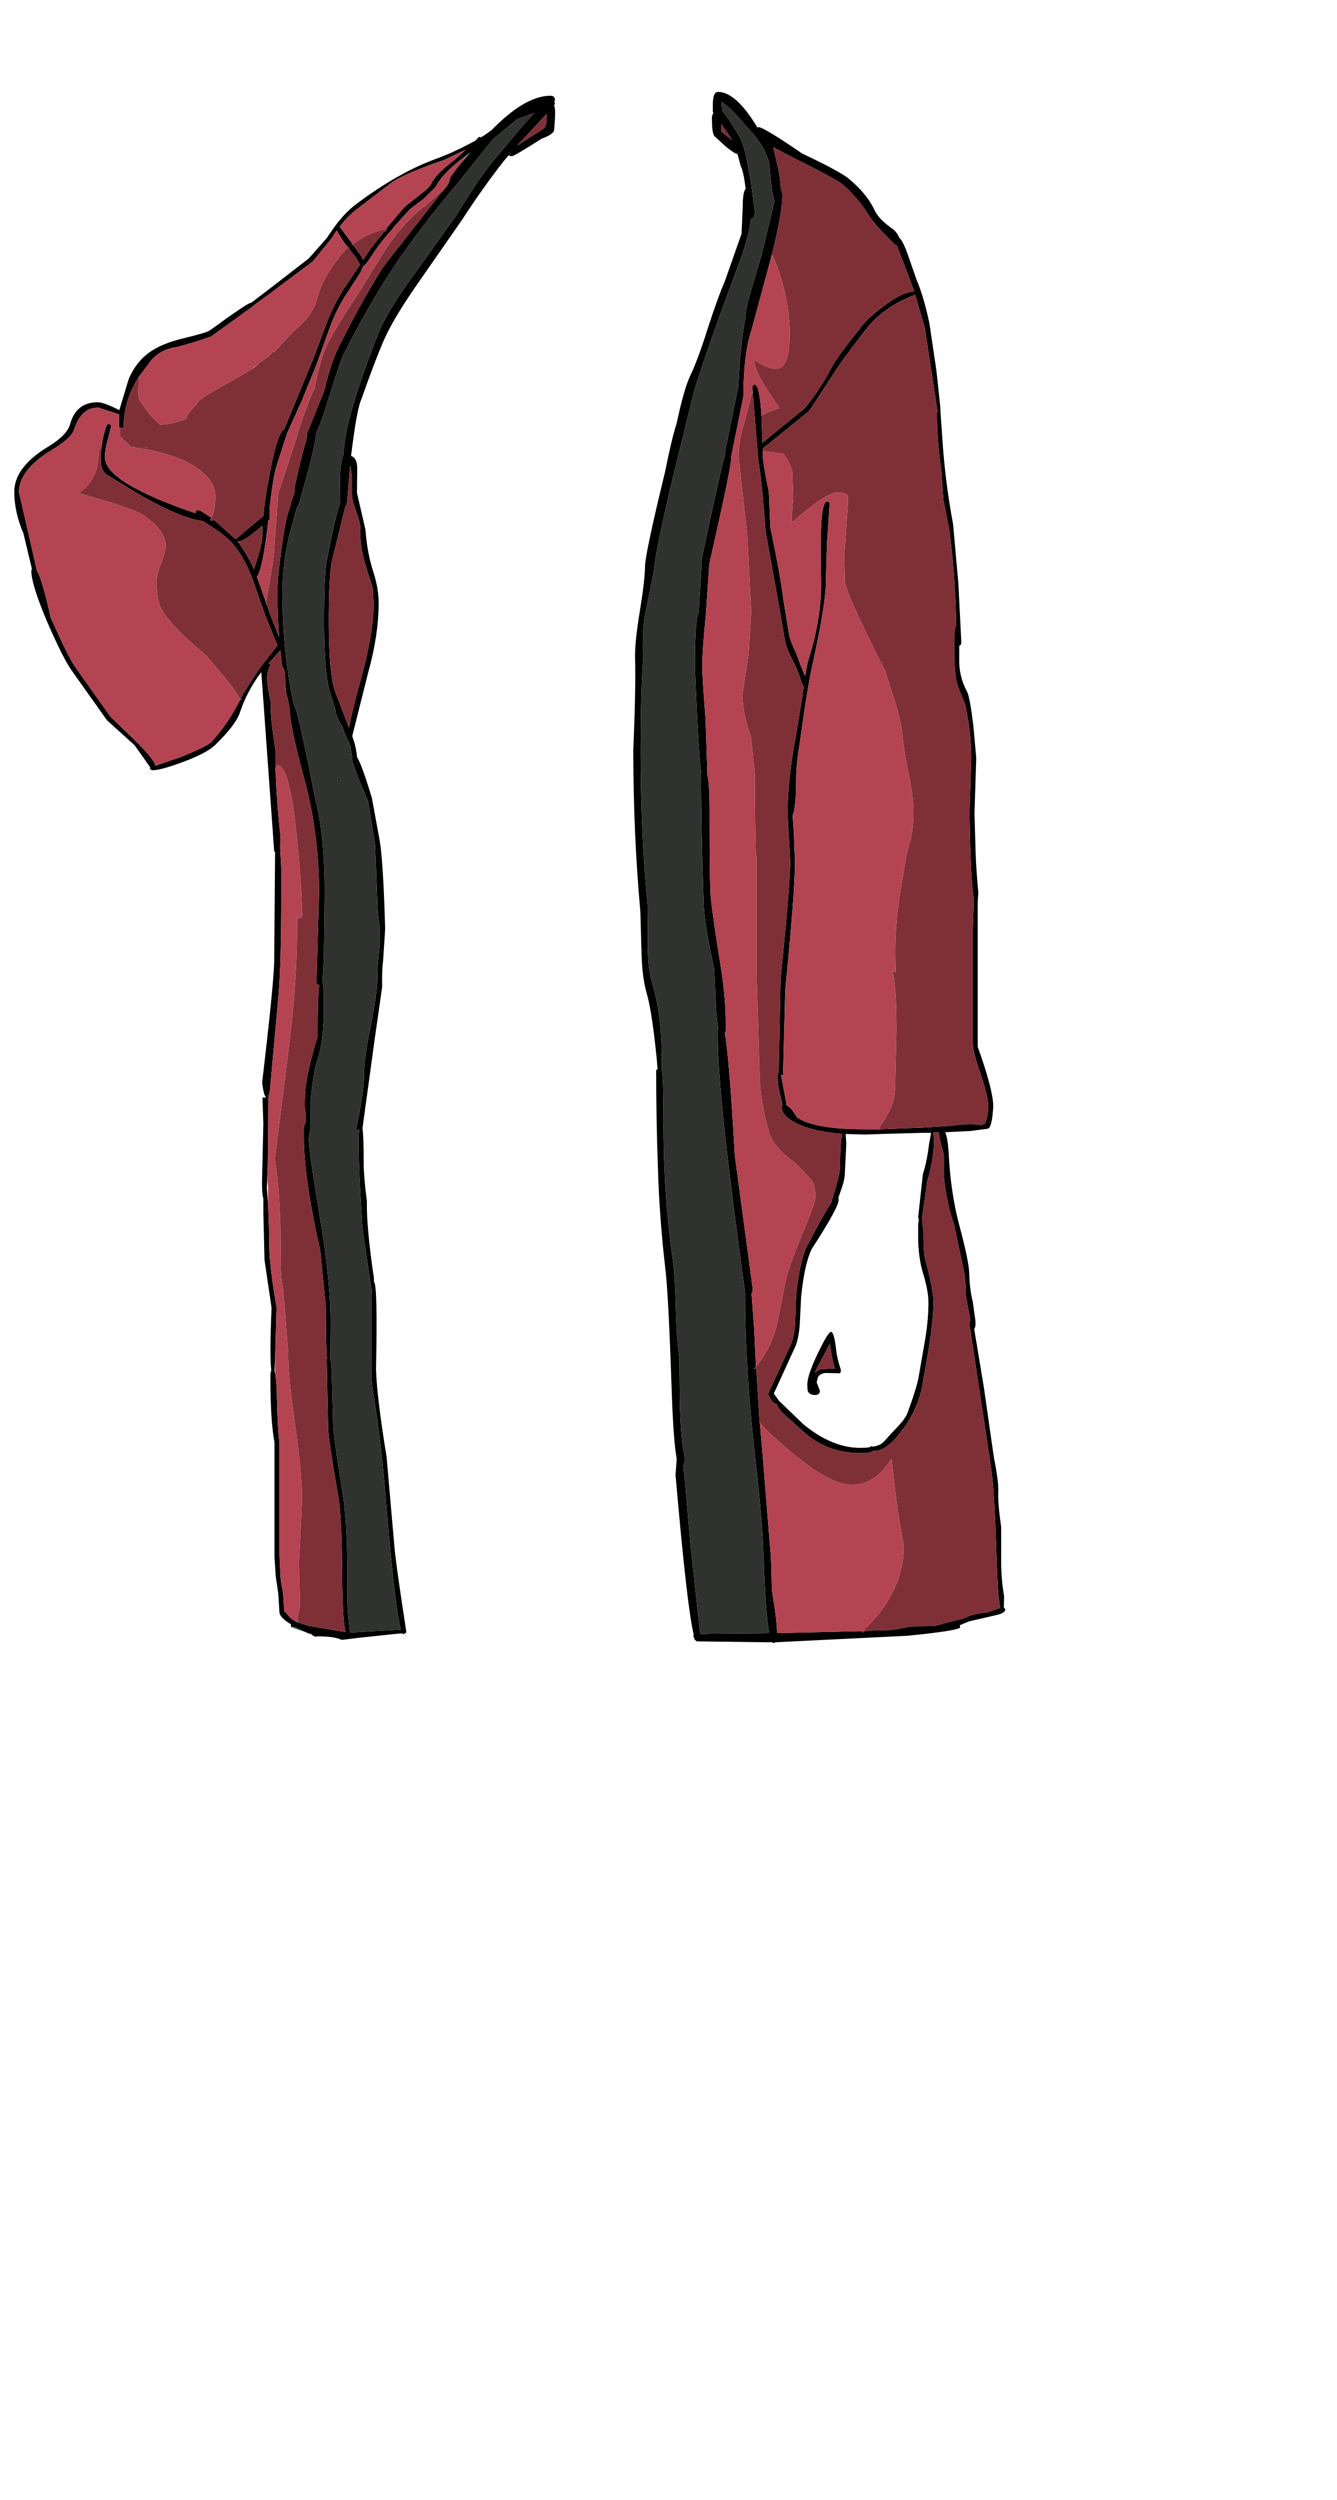 <?xml version="1.0" encoding="UTF-8"?>
<svg xmlns="http://www.w3.org/2000/svg" xmlns:xlink="http://www.w3.org/1999/xlink" width="290px" height="542px" viewBox="0 0 290 542" version="1.1">
<g id="surface1">
<path style=" stroke:none;fill-rule:evenodd;fill:rgb(0%,0%,0%);fill-opacity:1;" d="M 195.016 51.496 C 195.523 51.875 196.141 53.066 196.863 55.059 L 198.836 60.723 C 199.809 62.973 200.723 66.051 201.57 69.953 L 203.098 80.203 L 203.988 88.539 L 203.988 89.242 L 204.371 94.652 C 204.754 100.93 205.535 107.254 206.727 113.621 L 207.871 126.414 L 208.508 139.082 C 208.508 139.676 208.359 139.973 208.062 139.973 L 208.062 142.582 C 207.977 145.254 208.527 147.672 209.715 149.836 C 210.141 150.602 210.605 153.062 211.117 157.223 L 211.75 164.285 L 211.371 176.379 L 211.625 185.102 C 211.668 186.797 211.859 189.621 212.199 193.566 L 212.07 195.477 L 212.07 226.922 C 214.32 233.199 215.441 237.508 215.441 239.844 C 215.273 242.855 214.891 244.469 214.297 244.68 L 210.414 245.188 L 205.008 245.445 C 205.387 246.25 205.645 247.777 205.77 250.027 C 206.066 255.754 206.832 260.934 208.062 265.559 C 209.461 270.777 210.184 274.258 210.227 275.996 C 210.309 278.543 210.562 280.578 210.988 282.105 L 211.562 286.246 C 211.645 287.18 211.562 287.793 211.305 288.09 L 213.406 300.758 L 215.57 315.906 C 216.293 319.473 216.609 321.996 216.523 323.48 C 216.441 324.965 216.652 327.492 217.16 331.055 L 217.16 338.629 C 217.16 341.176 217.371 343.637 217.797 346.016 L 217.734 348.434 L 218.051 348.879 C 218.051 349.43 217.352 349.855 215.953 350.152 L 210.16 351.488 L 208.188 352.316 L 208.254 352.762 C 208.254 353.227 204.434 353.844 196.797 354.605 L 168.289 356.008 L 167.719 356.199 L 167.461 356.008 L 165.746 356.008 L 151.301 355.816 L 151.109 355.816 L 150.918 355.625 L 150.727 355.5 L 150.535 355.055 C 150.367 354.715 150.344 354.48 150.473 354.352 C 149.496 350.449 148.184 338.906 146.527 319.727 L 146.781 316.227 C 146.316 313.805 145.953 308.969 145.699 301.711 C 145.234 287.582 144.766 278.648 144.301 274.914 C 143.453 267.66 142.922 260.465 142.711 253.336 C 142.453 246.418 142.328 239.312 142.328 232.012 L 142.645 231.695 C 141.926 223.719 141.117 218.199 140.227 215.145 C 139.59 212.895 139.23 210.012 139.145 206.488 L 138.891 197.578 C 137.871 186.289 137.363 174.641 137.363 162.633 C 137.746 153.68 137.871 146.973 137.746 142.52 C 137.703 140.312 138.043 137 138.766 132.59 C 139.484 128.219 139.867 124.973 139.91 122.848 L 139.91 122.594 C 140.035 120.43 141.5 113.598 144.301 102.098 C 145.191 97.559 146.02 94.098 146.781 91.723 C 147.801 86.93 148.754 83.555 149.645 81.602 C 150.789 79.227 152.062 75.809 153.465 71.355 C 154.992 66.645 156.242 63.188 157.219 60.98 L 160.844 50.668 L 161.098 44.938 C 161.098 42.691 161.312 41.352 161.734 40.93 C 161.438 38.426 161.078 36.77 160.652 35.965 L 159.953 33.355 L 159.891 33.355 C 159.551 33.355 158.723 32.824 157.41 31.762 L 154.926 29.473 C 154.586 29.004 154.418 27.711 154.418 25.59 C 154.418 25.121 154.523 24.781 154.734 24.57 L 154.609 24.125 L 154.609 22.723 C 154.609 20.855 154.992 19.922 155.754 19.922 C 158.344 19.922 161.184 22.492 164.281 27.625 L 164.535 27.562 C 165.258 27.562 168.418 29.473 174.016 33.289 C 179.742 36.008 183.137 37.852 184.199 38.828 C 186.785 40.992 188.609 43.219 189.672 45.512 C 190.266 46.785 191.391 48.016 193.043 49.203 C 194.105 49.926 194.762 50.688 195.016 51.496 M 165.172 90.195 L 165.363 95.988 L 169.18 92.867 L 174.652 88.414 C 176.816 85.699 178.684 82.855 180.254 79.883 C 181.145 78.145 183.203 75.301 186.426 71.355 C 187.316 69.996 188.992 68.383 191.453 66.516 C 194.336 64.309 196.605 63.207 198.262 63.207 L 198.324 63.207 L 196.863 59.324 L 194.508 53.148 L 194.254 53.148 C 191.324 50.348 189.352 48.141 188.336 46.531 C 186.977 44.281 185.195 42.16 182.988 40.164 C 182.098 39.359 178.449 37.363 172.043 34.18 L 167.719 31.891 L 168.543 35.453 C 169.012 37.277 169.285 39.188 169.371 41.184 C 169.711 41.48 169.797 42.18 169.625 43.285 C 169.625 45.191 168.906 49.141 167.461 55.121 L 167.398 55.188 L 167.336 55.188 L 167.398 55.25 L 167.336 55.504 L 162.945 71.734 C 161.84 75.004 161.27 79.758 161.227 85.996 L 158.617 98.852 L 158.555 99.742 C 158.555 100.891 156.984 108.398 153.844 122.277 L 153.082 133.414 C 152.574 138.508 152.316 142.242 152.316 144.617 C 152.316 145.934 152.551 149.625 153.02 155.695 L 153.398 166.707 L 153.398 167.852 C 153.781 169.25 153.949 172.496 153.91 177.59 C 153.91 186.969 153.992 192.59 154.164 194.457 C 154.461 197.473 155.141 202.223 156.199 208.715 C 157.004 213.637 157.41 218.031 157.41 221.891 C 157.535 222.867 157.473 223.547 157.219 223.93 C 157.855 227.449 158.574 236.301 159.383 250.473 L 163.199 278.926 C 163.328 279.645 163.262 280.133 163.008 280.391 L 163.582 288.219 L 163.961 296.238 L 163.836 296.43 L 163.516 296.746 L 163.645 296.875 L 164.027 296.555 L 164.727 307.695 L 164.664 307.949 L 164.789 308.27 L 165.488 316.289 L 167.016 335.195 C 167.23 337.23 167.355 340.371 167.398 344.613 C 168.164 349.113 168.543 352.23 168.543 353.973 L 168.543 354.035 L 187.125 353.59 L 186.934 353.715 L 187.254 353.906 L 187.762 353.523 L 193.742 353.336 L 197.562 352.57 L 202.715 352.508 L 204.688 351.934 L 208.953 350.852 C 210.352 350.129 212.027 349.707 213.98 349.578 L 216.969 348.559 C 216.629 347.203 216.355 343.426 216.145 337.23 C 215.844 327.555 215.441 321.125 214.934 317.945 L 210.227 286.691 L 210.48 286.246 L 209.523 280.961 C 209.48 278.672 209.355 276.973 209.145 275.871 L 206.98 265.621 C 205.918 262.566 205.176 259.172 204.754 255.438 L 204.754 250.281 C 204.074 248.16 203.711 246.566 203.672 245.508 L 202.461 245.508 L 202.59 247.352 C 202.59 249.73 202.102 252.637 201.125 256.074 L 199.98 264.031 L 200.297 267.211 C 200.297 270.184 200.426 272.113 200.68 273.004 C 201.867 277.418 202.461 280.516 202.461 282.297 C 202.461 285.82 201.738 291.316 200.297 298.785 C 199.875 302.562 198.453 306.168 196.035 309.605 L 195.973 309.605 C 193.68 312.871 191.621 314.508 189.797 314.508 L 189.48 314.508 C 189.055 314.848 188.164 315.016 186.809 315.016 C 181.801 315.016 177.602 313.445 174.207 310.305 L 170.328 306.867 C 169.223 305.809 168.609 304.98 168.48 304.387 C 168.016 304.344 167.57 303.984 167.145 303.305 L 166.57 302.223 L 171.535 291.465 C 172.129 290.062 172.449 288.281 172.488 286.117 L 172.68 280.77 C 173.273 275.508 174.082 271.922 175.098 270.012 C 177.645 265.176 179.426 261.992 180.445 260.465 L 180.379 260.402 C 181.609 256.496 182.227 253.996 182.227 252.891 C 182.227 248.902 182.395 246.547 182.734 245.824 C 178.703 245.484 175.523 244.785 173.191 243.727 C 170.773 242.621 169.562 241.371 169.562 239.969 L 169.754 239.586 L 169.117 236.852 C 168.82 235.746 168.672 234.516 168.672 233.16 L 168.801 232.586 L 168.926 231.312 L 169.055 224.949 L 169.309 212.152 C 170.707 198.488 171.406 189.98 171.406 186.629 L 170.836 176.637 L 170.836 176.445 C 170.836 171.48 171.43 165.879 172.617 159.641 L 174.016 151.109 L 174.336 148.883 C 174.082 148.543 173.805 147.844 173.508 146.781 L 172.746 144.809 L 171.535 142.328 C 170.855 141.012 170.41 139.738 170.199 138.508 L 168.863 130.742 L 166.062 115.148 C 165.555 108.23 165.023 103.055 164.473 99.617 L 163.328 85.738 L 163.328 85.23 L 163.262 84.914 L 163.199 84.02 C 163.199 83.598 163.367 83.383 163.707 83.383 C 164.387 83.383 164.875 85.656 165.172 90.195 M 160.082 29.09 C 160.844 30.234 161.48 32.102 161.992 34.691 L 162.945 39.91 L 163.707 45.895 C 163.707 46.91 163.453 47.422 162.945 47.422 L 162.883 47.422 C 162.625 49.629 161.949 52.344 160.844 55.57 L 157.219 65.371 C 154.035 74.07 151.809 80.562 150.535 84.848 L 145.828 104.008 C 143.367 114.406 142.051 120.832 141.883 123.293 L 141.816 123.676 L 141.816 123.805 L 141.754 124.188 L 139.844 133.605 C 139.465 135.645 139.336 138.867 139.465 143.281 C 139.125 148.078 138.953 154.527 138.953 162.633 C 138.953 175.066 139.465 186.246 140.48 196.176 L 140.547 204.324 C 140.461 207.848 140.738 210.668 141.371 212.789 C 142.816 217.543 143.535 223.059 143.535 229.34 L 143.535 231.887 C 143.789 233.242 143.918 236.637 143.918 242.07 C 143.832 252.762 144.512 263.18 145.953 273.324 C 146.25 275.531 146.465 279.008 146.59 283.762 C 146.719 288.387 146.973 291.91 147.355 294.328 L 147.48 304.832 C 147.609 309.668 147.926 313.191 148.438 315.398 C 148.562 316.5 148.48 317.266 148.184 317.688 L 148.5 320.363 L 149.773 335.004 L 151.871 354.227 L 154.102 354.16 L 166.828 354.035 C 166.316 351.234 165.914 345.676 165.617 337.359 C 165.406 331.758 164.895 325.496 164.09 318.582 C 162.438 304.32 161.609 291.805 161.609 281.023 L 161.609 280.07 C 157.664 251.68 155.691 233.352 155.691 225.074 L 155.691 223.547 L 155.816 222.973 C 155.605 222.039 155.438 220.621 155.309 218.711 L 154.926 210.117 C 153.527 203.707 152.762 199.062 152.637 196.176 C 152.254 184.805 152.062 175.406 152.062 167.98 L 152.062 167.531 C 151.641 163.883 151.195 156.246 150.727 144.617 C 150.727 137.531 151.004 133.586 151.555 132.777 L 152.254 120.941 C 154.801 108.93 156.453 101.504 157.219 98.66 L 157.219 98.215 L 160.145 83.766 C 160.441 77.656 160.93 72.883 161.609 69.445 C 161.691 67.578 162.203 65.18 163.137 62.254 L 165.234 55.121 L 168.035 43.473 C 167.57 42.539 167.207 40.121 166.953 36.219 C 166.828 34.777 166.191 33.121 165.043 31.254 L 163.898 29.66 L 161.543 26.988 C 159.551 24.613 157.855 22.957 156.453 22.023 L 156.645 23.996 L 158.047 25.844 L 160.082 29.09 M 158.746 30.234 L 156.453 26.926 L 156.453 28.516 L 158.746 30.297 L 158.809 30.363 L 158.809 30.297 L 158.746 30.234 M 190.945 244.809 L 200.551 244.426 L 206.281 244.043 C 208.867 243.66 211.117 243.617 213.023 243.914 C 213.023 243.746 213.238 243.641 213.66 243.598 C 214.129 242.324 214.359 241.094 214.359 239.906 C 214.359 238.422 213.766 235.938 212.578 232.457 C 211.391 229.105 210.859 226.688 210.988 225.203 L 210.988 201.969 L 211.242 194.902 C 210.777 192.484 210.457 186.309 210.289 176.379 L 210.672 164.352 C 210.672 160.617 210.227 156.711 209.332 152.637 C 208.105 149.879 207.426 147.93 207.297 146.781 C 207.086 145.129 206.98 143.219 206.98 141.055 L 206.98 138.188 C 207.062 136.578 207.211 135.664 207.426 135.453 L 207.359 133.414 C 207.148 126.754 206.66 120.535 205.898 114.766 L 204.625 108.398 L 204.18 102.098 C 203.543 97.645 203.227 93.465 203.227 89.559 L 203.352 89.242 L 200.617 71.164 L 198.516 63.906 C 193.848 65.605 190.18 68.234 187.508 71.801 C 183.73 76.723 181.633 79.586 181.207 80.395 L 175.543 89.051 L 165.426 97.262 L 165.426 98.914 C 165.598 100.613 166.043 103.203 166.762 106.68 L 167.082 114.32 C 168.523 121.152 169.457 126.309 169.879 129.789 L 171.152 137.555 C 171.281 138.402 171.77 139.695 172.617 141.438 L 173.762 144.492 L 174.652 146.59 C 174.906 144.852 175.184 143.535 175.48 142.645 C 177.348 136.621 178.219 130.934 178.09 125.586 C 177.793 114.34 178.219 108.719 179.363 108.719 C 179.871 108.719 180.062 108.953 179.934 109.418 L 179.363 117.949 L 179.109 126.477 C 179.109 129.363 178.195 135.008 176.371 143.41 C 175.523 147.145 174.59 152.785 173.57 160.34 C 172.977 163.906 172.68 166.746 172.68 168.871 C 172.68 173.07 172.426 175.703 171.918 176.762 L 172.172 180.391 L 172.426 186.758 C 172.426 191.168 171.727 200.398 170.328 214.445 L 169.879 231.441 L 169.816 233.094 L 169.434 233.094 L 169.434 233.223 L 170.582 239.332 L 170.582 239.586 C 171.258 239.883 172.004 240.734 172.809 242.133 C 175.184 243.914 180.125 244.809 187.633 244.809 L 190.5 244.809 L 190.562 244.871 L 190.816 244.934 L 190.945 244.809 M 100.711 34.055 L 100.328 34.309 C 97.273 36.684 95.324 38.766 94.477 40.547 L 91.992 43.027 L 88.938 45.32 L 85.184 49.457 L 85.184 49.586 C 83.785 51.07 82.426 52.77 81.113 54.676 L 79.586 56.969 L 78.695 57.859 L 78.184 59.07 L 75.703 62.887 L 74.621 64.543 L 74.492 64.797 C 73.434 66.539 72.48 68.512 71.629 70.719 L 68.703 78.867 L 65.457 86.887 L 62.277 93.887 L 59.793 101.59 C 59.371 103.371 58.945 106.043 58.523 109.609 L 58.457 110.754 L 58.523 110.691 L 58.457 111.836 L 58.457 112.602 L 58.203 112.793 C 57.398 119.922 56.57 123.996 55.723 125.012 L 55.785 125.203 L 57.695 130.613 L 57.629 130.934 C 57.629 131.145 57.695 131.188 57.82 131.059 L 57.887 131.059 L 58.395 132.652 L 60.559 138.188 C 60.305 135.008 60.176 131.781 60.176 128.516 C 60.176 126.094 60.535 122.426 61.258 117.504 C 61.809 113.598 62.402 110.969 63.039 109.609 L 62.977 109.609 L 63.102 109.102 L 63.23 108.59 C 63.695 107.488 63.93 106.598 63.93 105.918 L 63.93 105.473 C 65.035 100.508 65.926 96.941 66.602 94.777 L 66.539 94.777 L 66.539 94.078 L 70.359 84.656 C 71.25 80.797 72.266 77.676 73.41 75.301 C 76.211 69.742 78.609 65.309 80.602 61.996 L 81.492 60.535 C 82.469 58.836 83.34 57.52 84.102 56.586 L 95.684 41.82 L 95.938 41.5 L 96.449 40.93 C 97.211 40.039 97.594 39.254 97.594 38.574 L 97.594 38.508 L 97.719 38.383 C 98.781 36.812 99.84 35.477 100.902 34.371 L 102.047 32.973 L 100.711 34.055 M 63.102 352.633 L 63.102 352.125 C 61.574 351.191 60.75 350.363 60.621 349.641 L 60.367 345.57 L 59.793 341.559 L 59.539 337.484 L 59.539 312.66 C 58.945 309.605 58.648 304.895 58.648 298.531 C 58.648 297.852 58.711 297.363 58.84 297.066 C 58.586 294.859 58.605 290.34 58.902 283.508 L 57.375 273.133 L 57.121 262.949 L 57.121 259.828 C 56.867 259.109 56.781 257.348 56.867 254.547 L 57.121 243.66 L 56.93 237.934 L 57.758 237.934 C 57.375 237.68 57.078 236.574 56.867 234.621 C 58.523 220.621 59.391 211.879 59.477 208.398 L 59.668 184.656 L 59.477 184.594 L 56.676 145.699 C 54.598 148.457 53.051 151.387 52.031 154.484 C 51.438 156.266 49.613 158.645 46.559 161.613 C 45.242 162.801 42.848 164.031 39.367 165.305 C 36.312 166.41 34.277 166.961 33.258 166.961 L 33.004 166.961 C 32.664 166.875 32.496 166.707 32.496 166.449 L 32.621 166.387 L 29.188 161.551 L 23.203 156.141 L 15.57 145.383 C 14.297 143.602 12.473 139.973 10.098 134.496 C 7.891 129.234 6.789 125.648 6.789 123.738 L 6.914 123.293 L 5.07 115.594 C 3.754 112.539 3.098 109.547 3.098 106.617 C 3.098 103.055 5.559 99.785 10.477 96.816 C 13.277 95.117 14.867 93.441 15.25 91.785 C 16.141 88.73 18.113 87.203 21.168 87.203 C 22.102 87.203 23.672 87.777 25.879 88.922 L 27.914 82.176 C 29.059 79.5 30.715 77.465 32.879 76.066 C 34.617 74.918 37.012 73.984 40.066 73.266 C 43.121 72.543 44.945 71.992 45.539 71.609 C 51.012 67.621 53.98 65.625 54.449 65.625 L 54.512 65.625 L 58.266 62.762 L 66.984 56.016 L 70.867 51.621 L 71.82 50.223 C 73.559 47.633 75.406 45.617 77.355 44.176 C 83.551 39.551 89.406 36.262 94.922 34.309 C 97.34 33.418 100.074 32.145 103.129 30.488 L 103.891 29.66 L 104.273 29.789 L 105.039 29.344 L 106.566 28.262 C 111.445 23.254 115.727 20.75 119.418 20.75 C 120.012 20.75 120.332 21.047 120.375 21.641 L 120.246 22.023 L 120.375 22.469 L 120.184 22.852 C 120.395 23.359 120.457 24.273 120.375 25.59 L 120.184 28.324 C 119.887 28.961 118.996 29.535 117.512 30.043 C 113.523 32.59 111.359 33.863 111.02 33.863 C 110.723 33.863 110.512 33.777 110.383 33.609 L 109.301 34.883 C 106.289 38.699 103.258 42.965 100.203 47.676 L 91.164 60.66 C 87.348 66.094 84.738 70.398 83.34 73.582 C 82.066 76.469 80.41 80.797 78.375 86.566 C 77.695 88.051 76.953 92.148 76.148 98.852 C 77.082 99.105 77.527 100.125 77.484 101.906 L 77.422 106.809 L 79.266 114.828 C 79.52 118.223 80.094 121.277 80.984 123.996 C 81.746 126.371 82.129 128.621 82.129 130.742 C 82.129 135.324 81.387 140.289 79.902 145.637 L 76.402 159.578 C 76.996 161.188 77.336 162.695 77.422 164.098 C 78.102 165.113 79.18 168.086 80.668 173.008 L 82.383 182.363 C 82.895 185.59 83.273 191.828 83.531 201.078 L 83.531 201.395 L 83.465 202.668 L 83.086 208.398 C 82.914 209.543 82.852 211.391 82.895 213.938 L 81.301 225.074 L 78.629 244.551 C 78.801 245.742 78.883 248.266 78.883 252.129 C 78.883 254.035 79.117 256.816 79.586 260.465 C 79.5 264.113 80.008 269.676 81.113 277.141 L 81.113 277.906 C 81.664 278.203 81.812 284.504 81.559 296.812 C 81.684 300.926 82.449 307.25 83.848 315.781 L 85.504 334.746 C 85.715 337.508 86.586 343.785 88.113 353.59 L 88.113 353.906 L 87.539 354.289 L 87.285 354.098 L 86.773 354.098 L 77.738 355.055 L 74.113 355.5 C 73.094 354.988 71.375 354.734 68.957 354.734 L 68.32 354.797 L 67.43 354.289 L 67.812 354.289 L 66.73 354.035 L 66.668 353.973 L 63.867 352.762 L 63.102 352.633 M 106.82 30.297 L 99.375 39.59 C 93.773 46.211 89.066 52.387 85.246 58.113 C 81.77 63.375 78.207 69.57 74.559 76.699 C 74.047 77.719 72.816 81.367 70.867 87.648 C 70.02 90.449 69.277 92.445 68.641 93.633 C 68.426 96.008 67.133 101.293 64.758 109.48 L 64.758 109.609 L 64.504 109.609 L 62.914 115.34 C 61.809 119.75 61.258 124.145 61.258 128.516 C 61.258 136.832 62.043 144.789 63.613 152.383 L 64.312 154.23 C 65.117 157.156 66.453 163.395 68.32 172.945 C 69.723 178.289 70.422 185.164 70.422 193.566 L 70.23 207.824 L 69.977 212.344 L 70.23 215.336 L 70.23 218.773 C 70.23 223.57 69.699 227.449 68.641 230.422 C 68.258 231.523 67.875 233.816 67.492 237.297 L 67.367 238.57 L 67.367 244.871 L 67.238 244.871 L 66.984 246.715 C 66.984 248.711 67.77 254.355 69.34 263.648 C 70.91 272.941 71.695 280.664 71.695 286.816 L 71.629 294.648 C 71.844 295.41 71.969 297.129 72.012 299.801 L 72.266 309.098 C 72.395 311.219 73.094 316.203 74.367 324.055 C 74.918 327.578 75.234 332.543 75.32 338.949 L 75.32 346.395 C 75.32 348.18 75.512 350.641 75.895 353.781 L 75.895 353.906 L 86.965 353.27 C 86.031 350.047 84.844 339.523 83.402 321.699 C 82.809 315.207 82.172 309.773 81.492 305.402 C 80.816 301.457 80.496 298.742 80.539 297.258 L 80.539 283.508 L 80.668 279.754 L 80.602 279.754 L 79.457 271.988 C 78.777 267.785 78.461 265.195 78.504 264.223 C 78.035 257.219 77.801 252.043 77.801 248.691 L 77.801 246.207 L 77.93 244.871 L 77.23 244.871 C 78.375 239.438 78.949 235.578 78.949 233.285 C 78.906 230.996 79.438 227.152 80.539 221.766 C 81.598 216.375 82.023 212.535 81.812 210.242 L 82.383 204.453 L 82.383 200.758 C 82.086 199.656 81.895 197.598 81.812 194.586 L 81.367 183.129 L 79.84 173.707 C 77.504 168.234 76.34 165.156 76.34 164.477 L 76.402 164.223 L 75.957 161.551 C 75.066 159.809 74.535 158.535 74.367 157.73 C 73.305 156.031 72.777 154.762 72.777 153.91 L 71.566 150.027 C 70.719 147.184 70.293 142.094 70.293 134.754 C 70.293 127.879 70.508 123.379 70.93 121.258 C 72.16 114.934 73.113 110.859 73.793 109.035 L 73.73 104.707 C 73.688 102.16 73.965 100.02 74.559 98.277 C 74.641 93.527 77.125 84.914 82.004 72.438 C 83.234 69.254 85.82 64.969 89.766 59.578 L 98.992 46.656 C 102.727 40.547 105.676 36.281 107.836 33.863 L 113.121 27.562 L 115.855 24.508 L 112.164 25.844 L 106.82 30.297 M 116.555 26.859 L 112.164 31.57 L 118.082 27.754 C 118.422 27.457 118.594 26.438 118.594 24.695 L 116.555 26.859 M 83.785 49.523 L 87.73 44.875 L 90.848 42.391 C 92.332 41.289 93.223 40.441 93.52 39.848 C 94.199 38.402 95.875 36.684 98.547 34.691 L 101.027 32.461 C 99.715 33.059 98.145 33.801 96.32 34.691 C 91.145 36.43 87.434 38 85.184 39.402 L 78.121 44.812 C 76.508 45.914 75.023 47.355 73.668 49.141 L 76.465 52.895 C 76.34 52.938 76.234 53 76.148 53.086 L 76.34 53.148 L 76.531 53.086 L 76.594 53.086 L 78.375 55.57 L 78.758 56.332 L 80.477 53.785 L 83.273 50.285 L 83.91 49.969 L 83.785 49.523 M 75.703 53.914 L 75.828 53.723 L 75.449 53.594 L 74.621 52.512 L 74.047 51.621 L 73.031 49.969 L 72.52 50.73 L 71.949 51.621 L 67.875 56.652 L 58.266 63.844 L 55.023 66.199 L 54.957 66.324 L 45.793 72.945 L 42.23 74.156 L 38.352 75.238 C 36.016 75.535 34.148 76.512 32.75 78.164 L 30.078 81.73 C 27.871 85.211 26.789 88.859 26.832 92.68 L 26.324 92.867 L 26.258 92.867 L 26.258 92.68 L 26.004 92.68 L 26.004 92.742 L 25.812 92.68 L 25.812 89.812 L 21.297 88.348 C 18.879 88.348 17.16 89.879 16.141 92.934 C 15.801 94.246 14.211 95.754 11.367 97.453 C 6.531 100.379 4.113 103.457 4.113 106.68 L 7.996 123.676 C 8.762 124.949 9.758 128.344 10.988 133.859 C 13.449 139.422 15.23 143.004 16.332 144.617 L 23.969 155.375 L 29.312 160.531 C 32.113 163.289 33.578 165.113 33.703 166.004 L 39.559 163.969 C 43.25 162.441 45.348 161.402 45.859 160.848 C 48.066 158.348 49.781 155.949 51.012 153.656 L 52.094 151.684 L 52.348 151.684 L 52.348 151.555 L 52.223 151.367 C 53.199 149.625 54.492 147.566 56.105 145.191 L 56.738 144.363 L 56.996 143.98 L 60.176 139.906 L 57.441 133.16 L 54.832 125.648 C 53.684 122.594 52.309 120.09 50.695 118.141 C 49.676 116.867 47.914 115.445 45.414 113.875 L 44.078 112.984 C 40.684 112.559 35.762 110.457 29.312 106.68 L 23.016 102.797 C 22.379 102.246 21.996 101.418 21.867 100.316 L 21.934 98.469 L 21.934 97.645 L 22.25 95.48 C 22.719 93.102 23.141 91.914 23.523 91.914 C 23.906 91.914 24.098 92.082 24.098 92.422 L 23.461 95.031 C 22.992 96.477 22.758 97.855 22.758 99.172 C 22.758 102.777 29.312 106.809 42.422 111.266 L 42.484 111.266 L 42.422 111.137 C 42.422 110.754 42.594 110.562 42.93 110.562 C 43.312 110.562 44.289 111.137 45.859 112.281 L 45.539 112.727 L 46.051 112.918 L 46.305 112.664 L 46.875 113.109 L 51.141 116.93 L 51.141 116.867 L 57.121 111.836 L 57.441 108.781 C 59.008 98.809 60.41 93.57 61.641 93.059 L 67.875 77.973 L 70.93 69.828 C 71.652 68.004 72.438 66.324 73.285 64.797 L 74.621 62.508 L 75.066 61.871 L 78.059 57.414 L 77.422 56.141 L 75.703 53.914 M 79.586 60.023 L 79.52 60.215 L 79.52 60.152 L 79.902 59.324 L 79.586 60.023 M 51.777 117.691 C 52.922 119.18 54.023 121.09 55.086 123.422 C 56.105 120.41 56.699 118.16 56.867 116.676 L 56.93 113.938 C 54.301 116.23 52.582 117.375 51.777 117.375 L 51.523 117.375 L 51.648 117.504 L 51.777 117.691 M 76.34 103.18 L 75.957 100.953 L 75.195 109.609 L 74.938 109.609 L 71.883 122.086 C 71.504 124.547 71.312 128.77 71.312 134.754 C 71.312 142.219 71.758 147.227 72.648 149.773 L 75.703 157.793 C 76.086 155.547 76.953 151.98 78.312 147.102 C 80.137 140.438 81.047 135.008 81.047 130.805 L 80.855 127.434 L 79.395 122.914 C 78.461 119.816 78.059 117.184 78.184 115.02 C 78.227 114.086 77.93 112.75 77.293 111.008 C 76.656 109.27 76.34 107.977 76.34 107.125 L 76.34 103.18 M 61.895 148.754 L 61.832 146.145 C 61.746 145.383 61.535 144.809 61.195 144.426 L 60.812 140.988 L 58.266 143.789 L 58.777 144.234 C 58.227 144.703 57.949 145.68 57.949 147.164 C 57.949 148.141 58.203 149.797 58.711 152.129 L 58.777 152.383 L 58.711 153.211 C 58.711 155.121 59.051 158.238 59.73 162.566 L 59.73 166.578 L 59.668 166.707 L 59.793 167.152 C 59.879 170.93 60.219 175.594 60.812 181.156 L 60.75 183.766 L 61.004 188.094 L 61.004 194.266 C 61.004 203.645 60.812 210.73 60.43 215.527 L 58.523 236.531 L 58.203 237.934 L 58.203 238.949 L 58.141 250.152 L 58.078 252.191 L 58.078 252.762 L 58.012 253.719 L 57.887 257.539 L 58.141 261.039 L 58.332 265.941 L 58.395 270.27 C 58.438 272.812 58.859 276.57 59.668 281.535 L 59.984 283.445 L 59.668 294.391 L 59.539 297.129 L 59.668 297.703 C 59.879 298.68 60.008 300.398 60.051 302.859 C 60.176 308.035 60.367 311.262 60.621 312.531 L 60.621 337.168 L 60.812 341.176 C 60.812 342.109 61.004 343.426 61.387 345.125 L 61.641 349.195 L 63.102 350.852 L 64.184 351.551 L 64.566 351.68 L 66.922 352.441 L 73.223 353.523 L 74.938 353.781 C 74.559 352.379 74.324 348.816 74.238 343.086 C 74.195 333.707 73.922 327.555 73.41 324.629 C 71.969 316.309 71.227 311.344 71.184 309.734 L 70.867 294.773 L 70.93 294.457 C 70.762 292.672 70.676 288.961 70.676 283.316 L 69.465 271.094 C 67.09 260.527 65.902 252.34 65.902 246.527 L 65.902 244.742 C 65.945 244.062 66.074 243.598 66.285 243.344 L 66.285 241.242 C 66.117 240.605 66.074 239.504 66.156 237.934 L 66.156 237.613 C 66.156 235.109 67.07 230.781 68.895 224.629 C 68.895 219.238 69 215.547 69.211 213.555 C 68.832 213.512 68.641 213.301 68.641 212.918 L 69.211 193.566 C 69.211 185.078 68.152 176.867 66.031 168.934 C 64.293 162.609 63.25 157.965 62.914 154.992 C 62.871 153.422 62.508 151.555 61.832 149.391 L 61.832 149.328 L 62.02 149.773 L 61.895 148.754 M 73.285 169.188 L 73.285 168.613 L 73.984 169.188 L 73.285 169.188 M 183.434 245.824 L 183.562 247.926 L 183.242 254.609 C 183.203 255.543 182.863 256.859 182.227 258.555 L 181.844 259.637 L 181.906 260.148 C 181.906 261.207 179.957 264.75 176.055 270.777 C 174.992 272.984 174.23 276.465 173.762 281.215 L 173.508 286.371 C 173.422 288.453 173.125 290.211 172.617 291.656 L 167.844 302.094 L 168.988 303.684 L 174.273 308.777 C 178.43 312.172 182.523 313.871 186.555 313.871 C 188.25 313.871 189.012 313.742 188.844 313.488 L 189.418 313.617 L 189.605 313.551 C 190.457 313.426 191.156 313.086 191.707 312.531 L 193.551 310.496 C 195.336 308.715 196.418 307.355 196.797 306.422 C 198.242 302.477 199.066 299.781 199.281 298.34 L 200.742 289.938 C 201.168 287.305 201.379 284.758 201.379 282.297 C 201.379 280.727 201.02 278.734 200.297 276.316 C 199.535 273.895 199.152 271.16 199.152 268.105 L 199.152 265.75 L 199.281 264.285 L 199.152 263.902 L 200.172 254.547 C 200.766 252.723 201.211 250.559 201.508 248.055 L 201.953 245.57 L 200.426 245.57 L 191.262 245.824 L 187.699 245.953 L 183.434 245.824 M 176.816 297.512 L 177.898 296.812 L 181.082 296.684 C 180.656 295.324 180.297 293.523 180 291.273 L 176.754 297.449 L 176.754 297.512 L 176.816 297.512 M 179.297 297.637 C 178.367 297.637 177.73 297.957 177.391 298.594 L 177.137 299.676 L 177.836 301.457 C 177.836 302.094 177.473 302.414 176.754 302.414 C 175.863 302.414 175.332 302.051 175.164 301.332 L 175.098 300.184 C 175.098 298.828 175.863 296.555 177.391 293.375 C 178.875 290.277 179.828 288.727 180.254 288.727 C 180.719 288.727 181.102 290.129 181.398 292.93 C 181.527 293.988 181.863 295.367 182.418 297.066 L 182.227 297.703 L 179.297 297.637 "/>
<path style=" stroke:none;fill-rule:evenodd;fill:rgb(19.216%,30.588%,22.745%);fill-opacity:1;" d="M 163.328 85.23 L 163.328 85.738 L 163.008 85.613 L 163.199 85.168 L 163.199 85.039 L 163.328 85.23 M 195.973 309.605 L 196.035 309.605 L 195.973 309.605 M 164.027 296.555 L 163.645 296.875 L 163.516 296.746 L 163.836 296.43 L 163.961 296.238 L 164.027 296.555 M 158.746 30.297 L 158.746 30.234 L 158.809 30.297 L 158.746 30.297 M 193.871 210.5 L 193.617 210.688 L 193.68 210.5 L 193.871 210.5 M 190.5 244.742 L 190.562 244.871 L 190.945 244.809 L 190.816 244.934 L 190.562 244.871 L 190.5 244.809 L 190.5 244.742 M 95.492 41.691 L 95.812 41.375 L 95.938 41.5 L 95.684 41.82 L 95.492 41.691 M 76.594 53.086 L 76.531 53.086 L 76.34 53.148 L 76.148 53.086 C 76.234 53 76.34 52.938 76.465 52.895 L 76.594 53.086 M 75.703 53.914 L 75.383 53.66 L 75.383 53.594 L 75.449 53.594 L 75.828 53.723 L 75.703 53.914 M 28.934 97.008 L 28.934 96.75 L 29.188 97.008 L 28.934 97.008 M 52.223 151.367 L 52.348 151.555 L 52.348 151.684 L 52.094 151.684 L 52.031 151.555 L 52.223 151.367 M 51.777 117.375 L 51.777 117.691 L 51.648 117.504 L 51.777 117.375 M 160.973 150.984 L 161.098 151.109 L 161.035 151.238 L 160.973 150.984 "/>
<path style=" stroke:none;fill-rule:evenodd;fill:rgb(18.824%,19.608%,18.431%);fill-opacity:1;" d="M 160.082 29.09 L 158.047 25.844 L 156.645 23.996 L 156.453 22.023 C 157.855 22.957 159.551 24.613 161.543 26.988 L 163.898 29.66 L 165.043 31.254 C 166.191 33.121 166.828 34.777 166.953 36.219 C 167.207 40.121 167.57 42.539 168.035 43.473 L 165.234 55.121 L 163.137 62.254 C 162.203 65.18 161.691 67.578 161.609 69.445 C 160.93 72.883 160.441 77.656 160.145 83.766 L 157.219 98.215 L 157.219 98.66 C 156.453 101.504 154.801 108.93 152.254 120.941 L 151.555 132.777 C 151.004 133.586 150.727 137.531 150.727 144.617 C 151.195 156.246 151.641 163.883 152.062 167.531 L 152.062 167.98 C 152.062 175.406 152.254 184.805 152.637 196.176 C 152.762 199.062 153.527 203.707 154.926 210.117 L 155.309 218.711 C 155.438 220.621 155.605 222.039 155.816 222.973 L 155.691 223.547 L 155.691 225.074 C 155.691 233.352 157.664 251.68 161.609 280.07 L 161.609 281.023 C 161.609 291.805 162.438 304.32 164.09 318.582 C 164.895 325.496 165.406 331.758 165.617 337.359 C 165.914 345.676 166.316 351.234 166.828 354.035 L 154.102 354.16 L 151.871 354.227 L 149.773 335.004 L 148.5 320.363 L 148.184 317.688 C 148.48 317.266 148.562 316.5 148.438 315.398 C 147.926 313.191 147.609 309.668 147.48 304.832 L 147.355 294.328 C 146.973 291.91 146.719 288.387 146.59 283.762 C 146.465 279.008 146.25 275.531 145.953 273.324 C 144.512 263.18 143.832 252.762 143.918 242.07 C 143.918 236.637 143.789 233.242 143.535 231.887 L 143.535 229.34 C 143.535 223.059 142.816 217.543 141.371 212.789 C 140.738 210.668 140.461 207.848 140.547 204.324 L 140.48 196.176 C 139.465 186.246 138.953 175.066 138.953 162.633 C 138.953 154.527 139.125 148.078 139.465 143.281 C 139.336 138.867 139.465 135.645 139.844 133.605 L 141.754 124.188 L 141.816 123.805 L 141.816 123.676 L 141.883 123.293 C 142.051 120.832 143.367 114.406 145.828 104.008 L 150.535 84.848 C 151.809 80.562 154.035 74.07 157.219 65.371 L 160.844 55.57 C 161.949 52.344 162.625 49.629 162.883 47.422 L 162.945 47.422 C 163.453 47.422 163.707 46.91 163.707 45.895 L 162.945 39.91 L 161.992 34.691 C 161.48 32.102 160.844 30.234 160.082 29.09 M 106.82 30.297 L 112.164 25.844 L 115.855 24.508 L 113.121 27.562 L 107.836 33.863 C 105.676 36.281 102.727 40.547 98.992 46.656 L 89.766 59.578 C 85.82 64.969 83.234 69.254 82.004 72.438 C 77.125 84.914 74.641 93.527 74.559 98.277 C 73.965 100.02 73.688 102.16 73.73 104.707 L 73.793 109.035 C 73.113 110.859 72.16 114.934 70.93 121.258 C 70.508 123.379 70.293 127.879 70.293 134.754 C 70.293 142.094 70.719 147.184 71.566 150.027 L 72.777 153.91 C 72.777 154.762 73.305 156.031 74.367 157.73 C 74.535 158.535 75.066 159.809 75.957 161.551 L 76.402 164.223 L 76.34 164.477 C 76.34 165.156 77.504 168.234 79.84 173.707 L 81.367 183.129 L 81.812 194.586 C 81.895 197.598 82.086 199.656 82.383 200.758 L 82.383 204.453 L 81.812 210.242 C 82.023 212.535 81.598 216.375 80.539 221.766 C 79.438 227.152 78.906 230.996 78.949 233.285 C 78.949 235.578 78.375 239.438 77.23 244.871 L 77.93 244.871 L 77.801 246.207 L 77.801 248.691 C 77.801 252.043 78.035 257.219 78.504 264.223 C 78.461 265.195 78.777 267.785 79.457 271.988 L 80.602 279.754 L 80.668 279.754 L 80.539 283.508 L 80.539 297.258 C 80.496 298.742 80.816 301.457 81.492 305.402 C 82.172 309.773 82.809 315.207 83.402 321.699 C 84.844 339.523 86.031 350.047 86.965 353.27 L 75.895 353.906 L 75.895 353.781 C 75.512 350.641 75.32 348.18 75.32 346.395 L 75.32 338.949 C 75.234 332.543 74.918 327.578 74.367 324.055 C 73.094 316.203 72.395 311.219 72.266 309.098 L 72.012 299.801 C 71.969 297.129 71.844 295.41 71.629 294.648 L 71.695 286.816 C 71.695 280.664 70.91 272.941 69.34 263.648 C 67.77 254.355 66.984 248.711 66.984 246.715 L 67.238 244.871 L 67.367 244.871 L 67.367 238.57 L 67.492 237.297 C 67.875 233.816 68.258 231.523 68.641 230.422 C 69.699 227.449 70.23 223.57 70.23 218.773 L 70.23 215.336 L 69.977 212.344 L 70.23 207.824 L 70.422 193.566 C 70.422 185.164 69.723 178.289 68.32 172.945 C 66.453 163.395 65.117 157.156 64.312 154.23 L 63.613 152.383 C 62.043 144.789 61.258 136.832 61.258 128.516 C 61.258 124.145 61.809 119.75 62.914 115.34 L 64.504 109.609 L 64.758 109.609 L 64.758 109.48 C 67.133 101.293 68.426 96.008 68.641 93.633 C 69.277 92.445 70.02 90.449 70.867 87.648 C 72.816 81.367 74.047 77.719 74.559 76.699 C 78.207 69.57 81.77 63.375 85.246 58.113 C 89.066 52.387 93.773 46.211 99.375 39.59 L 106.82 30.297 M 73.285 169.188 L 73.984 169.188 L 73.285 168.613 L 73.285 169.188 "/>
<path style=" stroke:none;fill-rule:evenodd;fill:rgb(39.608%,55.686%,43.922%);fill-opacity:1;" d="M 167.461 55.121 L 167.527 55.121 L 167.398 55.188 L 167.461 55.121 M 167.398 55.25 L 167.719 55.633 L 167.336 55.504 L 167.398 55.25 M 163.262 84.914 L 163.328 85.23 L 163.199 85.039 L 163.262 84.914 M 169.434 233.223 L 169.434 233.094 L 169.816 233.094 L 169.434 233.223 M 95.812 41.375 L 95.938 41.5 L 95.812 41.375 M 100.902 34.371 L 100.711 34.055 L 102.047 32.973 L 100.902 34.371 M 67.43 354.289 L 66.73 354.035 L 67.812 354.289 L 67.43 354.289 M 66.668 353.973 L 64.312 353.207 L 63.102 352.762 L 63.102 352.633 L 63.867 352.762 L 66.668 353.973 M 59.73 76.066 L 59.348 76.383 L 59.348 76.32 L 59.73 76.066 M 54.766 79.758 L 56.23 78.93 L 54.832 79.883 L 54.766 79.758 M 26.324 92.867 L 26.258 92.934 L 26.258 92.867 L 26.324 92.867 M 28.934 96.75 L 28.867 96.75 L 28.934 96.625 L 28.934 96.75 M 31.859 97.008 L 31.859 97.07 L 31.539 97.008 L 31.859 97.008 M 40.195 91.598 L 40.195 91.469 L 40.195 91.598 M 51.648 117.504 L 51.523 117.375 L 51.777 117.375 L 51.648 117.504 M 62.469 292.801 L 62.531 292.801 L 62.531 293.184 L 62.469 292.801 M 61.832 149.328 L 61.895 148.754 L 62.02 149.773 L 61.832 149.328 M 191.262 143.41 L 191.324 143.41 L 191.453 143.855 L 191.262 143.41 M 161.098 151.109 L 161.098 151.238 L 161.035 151.238 L 161.098 151.109 M 196.035 309.605 L 196.035 309.668 L 195.973 309.605 L 196.035 309.605 "/>
<path style=" stroke:none;fill-rule:evenodd;fill:rgb(49.804%,18.824%,21.176%);fill-opacity:1;" d="M 167.461 55.121 C 168.906 49.141 169.625 45.191 169.625 43.285 C 169.797 42.18 169.711 41.48 169.371 41.184 C 169.285 39.188 169.012 37.277 168.543 35.453 L 167.719 31.891 L 172.043 34.18 C 178.449 37.363 182.098 39.359 182.988 40.164 C 185.195 42.16 186.977 44.281 188.336 46.531 C 189.352 48.141 191.324 50.348 194.254 53.148 L 194.508 53.148 L 196.863 59.324 L 198.324 63.207 L 198.262 63.207 C 196.605 63.207 194.336 64.309 191.453 66.516 C 188.992 68.383 187.316 69.996 186.426 71.355 C 183.203 75.301 181.145 78.145 180.254 79.883 C 178.684 82.855 176.816 85.699 174.652 88.414 L 169.18 92.867 L 165.363 95.988 L 165.172 90.195 C 165.512 89.812 166.805 89.242 169.055 88.477 L 166 83.832 C 164.43 81.328 163.645 79.5 163.645 78.355 L 163.836 78.164 L 165.363 79.055 C 166.508 79.648 167.484 79.949 168.289 79.949 C 170.285 79.949 171.281 77.465 171.281 72.5 C 171.281 66.941 170.094 61.32 167.719 55.633 L 167.398 55.25 L 167.336 55.188 L 167.398 55.188 L 167.527 55.121 L 167.461 55.121 M 163.328 85.738 L 164.473 99.617 C 165.023 103.055 165.555 108.23 166.062 115.148 L 168.863 130.742 L 170.199 138.508 C 170.41 139.738 170.855 141.012 171.535 142.328 L 172.746 144.809 L 173.508 146.781 C 173.805 147.844 174.082 148.543 174.336 148.883 L 174.016 151.109 L 172.617 159.641 C 171.43 165.879 170.836 171.48 170.836 176.445 L 170.836 176.637 L 171.406 186.629 C 171.406 189.98 170.707 198.488 169.309 212.152 L 169.055 224.949 L 168.926 231.312 L 168.801 232.586 L 168.672 233.16 C 168.672 234.516 168.82 235.746 169.117 236.852 L 169.754 239.586 L 169.562 239.969 C 169.562 241.371 170.773 242.621 173.191 243.727 C 175.523 244.785 178.703 245.484 182.734 245.824 C 182.395 246.547 182.227 248.902 182.227 252.891 C 182.227 253.996 181.609 256.496 180.379 260.402 L 180.445 260.465 C 179.426 261.992 177.645 265.176 175.098 270.012 C 174.082 271.922 173.273 275.508 172.68 280.77 L 172.488 286.117 C 172.449 288.281 172.129 290.062 171.535 291.465 L 166.57 302.223 L 167.145 303.305 C 167.57 303.984 168.016 304.344 168.48 304.387 C 168.609 304.98 169.223 305.809 170.328 306.867 L 174.207 310.305 C 177.602 313.445 181.801 315.016 186.809 315.016 C 188.164 315.016 189.055 314.848 189.48 314.508 L 189.797 314.508 C 191.621 314.508 193.68 312.871 195.973 309.605 L 196.035 309.668 L 196.035 309.605 C 198.453 306.168 199.875 302.562 200.297 298.785 C 201.738 291.316 202.461 285.82 202.461 282.297 C 202.461 280.516 201.867 277.418 200.68 273.004 C 200.426 272.113 200.297 270.184 200.297 267.211 L 199.98 264.031 L 201.125 256.074 C 202.102 252.637 202.59 249.73 202.59 247.352 L 202.461 245.508 L 203.672 245.508 C 203.711 246.566 204.074 248.16 204.754 250.281 L 204.754 255.438 C 205.176 259.172 205.918 262.566 206.98 265.621 L 209.145 275.871 C 209.355 276.973 209.48 278.672 209.523 280.961 L 210.48 286.246 L 210.227 286.691 L 214.934 317.945 C 215.441 321.125 215.844 327.555 216.145 337.23 C 216.355 343.426 216.629 347.203 216.969 348.559 L 213.98 349.578 C 212.027 349.707 210.352 350.129 208.953 350.852 L 204.688 351.934 L 202.715 352.508 L 197.562 352.57 L 193.742 353.336 L 187.762 353.523 L 187.254 353.906 L 186.934 353.715 L 187.125 353.59 C 193.066 348.031 196.035 341.855 196.035 335.066 C 195.355 331.543 194.824 328.32 194.445 325.391 L 193.363 316.227 C 191.027 320 188.164 321.891 184.77 321.891 C 181.676 321.891 177.41 319.621 171.98 315.078 C 167.695 311.516 165.301 309.246 164.789 308.27 L 164.664 307.949 L 164.727 307.695 L 164.027 296.555 L 163.961 296.238 C 166.086 293.734 167.59 290.785 168.48 287.391 L 170.328 278.035 C 170.707 276.039 171.938 272.539 174.016 267.531 C 175.926 262.992 176.879 260.254 176.879 259.32 C 176.879 258.301 176.691 257.262 176.309 256.199 C 174.102 253.656 172.426 251.98 171.281 251.172 C 168.906 249.348 167.422 247.438 166.828 245.445 C 165.598 241.242 164.918 237.402 164.789 233.922 L 164.09 211.008 L 164.09 185.609 L 163.961 185.609 C 163.793 179.883 163.73 174.109 163.773 168.297 L 162.883 159.641 C 161.734 156.586 161.141 153.785 161.098 151.238 L 161.098 151.109 L 160.973 150.984 L 162.371 141.691 L 162.945 132.461 L 162.055 115.785 L 160.207 99.172 C 160.207 96.711 160.59 94.312 161.355 91.977 L 163.008 85.613 L 163.328 85.738 M 158.746 30.297 L 156.453 28.516 L 156.453 26.926 L 158.746 30.234 L 158.746 30.297 M 165.426 97.77 L 165.426 97.262 L 175.543 89.051 L 181.207 80.395 C 181.633 79.586 183.73 76.723 187.508 71.801 C 190.18 68.234 193.848 65.605 198.516 63.906 L 200.617 71.164 L 203.352 89.242 L 203.227 89.559 C 203.227 93.465 203.543 97.645 204.18 102.098 L 204.625 108.398 L 205.898 114.766 C 206.66 120.535 207.148 126.754 207.359 133.414 L 207.426 135.453 C 207.211 135.664 207.062 136.578 206.98 138.188 L 206.98 141.055 C 206.98 143.219 207.086 145.129 207.297 146.781 C 207.426 147.93 208.105 149.879 209.332 152.637 C 210.227 156.711 210.672 160.617 210.672 164.352 L 210.289 176.379 C 210.457 186.309 210.777 192.484 211.242 194.902 L 210.988 201.969 L 210.988 225.203 C 210.859 226.688 211.391 229.105 212.578 232.457 C 213.766 235.938 214.359 238.422 214.359 239.906 C 214.359 241.094 214.129 242.324 213.66 243.598 C 213.238 243.641 213.023 243.746 213.023 243.914 C 211.117 243.617 208.867 243.66 206.281 244.043 L 200.551 244.426 L 190.945 244.809 L 190.562 244.871 L 190.5 244.742 C 191.898 242.832 192.918 241.031 193.551 239.332 C 193.977 238.102 194.188 236.34 194.188 234.051 L 194.445 223.355 C 194.445 217.117 194.168 212.895 193.617 210.688 L 193.871 210.5 L 194.254 210.879 L 194.188 206.551 C 194.188 202.098 194.551 197.727 195.27 193.441 L 196.352 186.945 C 196.734 184.742 197.117 183.129 197.496 182.109 C 197.922 180.199 198.133 178.246 198.133 176.254 C 198.133 174.047 197.816 171.375 197.18 168.234 C 196.418 164.5 195.949 161.676 195.781 159.766 C 195.609 157.602 194.996 154.844 193.934 151.492 L 191.898 145.191 L 191.262 144.047 C 190.117 141.84 188.355 138.188 185.98 133.098 C 184.41 129.746 183.5 127.391 183.242 126.031 L 183.117 120.238 L 183.945 108.91 L 183.945 107.574 C 183.688 107.02 182.906 106.746 181.59 106.746 C 180.02 106.746 176.84 108.844 172.043 113.047 L 171.727 113.047 L 171.727 111.902 L 172.043 107.828 L 171.852 102.609 L 171.789 101.59 L 171.473 101.145 L 170.961 99.934 L 170.008 98.406 L 165.488 97.77 L 165.426 97.77 M 57.695 130.613 C 58.926 123.91 59.52 119.984 59.477 118.84 L 60.367 106.871 L 64.312 94.969 C 64.777 93.102 65.438 91.109 66.285 88.984 C 67.09 86.738 67.75 85.125 68.258 84.148 C 69.105 79.734 70.02 76.574 70.992 74.664 C 72.352 71.949 74.387 68.598 77.102 64.605 L 79.773 60.277 L 83.465 54.297 C 85.969 50.477 88.789 47.293 91.93 44.746 L 91.992 44.875 L 95.492 41.691 L 95.684 41.82 L 84.102 56.586 C 83.34 57.52 82.469 58.836 81.492 60.535 L 80.602 61.996 C 78.609 65.309 76.211 69.742 73.41 75.301 C 72.266 77.676 71.25 80.797 70.359 84.656 L 66.539 94.078 L 66.539 94.777 L 66.602 94.777 C 65.926 96.941 65.035 100.508 63.93 105.473 L 63.93 105.918 C 63.93 106.598 63.695 107.488 63.23 108.59 L 63.102 109.102 L 62.977 109.609 L 63.039 109.609 C 62.402 110.969 61.809 113.598 61.258 117.504 C 60.535 122.426 60.176 126.094 60.176 128.516 C 60.176 131.781 60.305 135.008 60.559 138.188 L 58.395 132.652 L 57.887 131.059 L 57.82 131.059 C 57.695 131.188 57.629 131.145 57.629 130.934 L 57.695 130.613 M 116.555 26.859 L 118.594 24.695 C 118.594 26.438 118.422 27.457 118.082 27.754 L 112.164 31.57 L 116.555 26.859 M 76.465 52.895 C 78.715 51.324 81.152 50.199 83.785 49.523 L 83.91 49.969 L 83.273 50.285 L 80.477 53.785 L 78.758 56.332 L 78.375 55.57 L 76.594 53.086 L 76.465 52.895 M 75.383 53.66 L 75.703 53.914 L 77.422 56.141 L 78.059 57.414 L 75.066 61.871 L 74.621 62.508 L 73.285 64.797 C 72.438 66.324 71.652 68.004 70.93 69.828 L 67.875 77.973 L 61.641 93.059 C 60.41 93.57 59.008 98.809 57.441 108.781 L 57.121 111.836 L 51.141 116.867 L 51.141 116.93 L 46.875 113.109 L 46.305 112.664 L 46.051 112.918 L 45.539 112.727 L 45.859 112.281 C 46.41 111.309 46.688 109.715 46.688 107.508 C 46.688 105.387 45.457 103.434 42.996 101.652 C 40.363 99.742 36.652 98.344 31.859 97.453 L 29.188 97.008 L 28.934 96.75 L 28.934 97.008 L 28.359 97.008 L 28.359 96.816 L 26.004 94.586 L 26.004 92.68 L 26.258 92.68 L 26.258 92.934 L 26.324 92.867 L 26.832 92.68 C 26.789 88.859 27.871 85.211 30.078 81.73 L 30.012 84.402 C 29.93 85.508 30.078 86.398 30.461 87.078 L 32.559 89.941 L 34.66 92.043 C 36.27 92.043 38.16 91.637 40.324 90.832 C 40.66 89.812 41.488 88.711 42.805 87.523 L 42.805 87.395 C 42.805 86.887 45.074 85.398 49.613 82.938 L 54.832 79.883 L 56.23 78.93 L 54.766 79.758 L 58.395 77.148 L 59.223 76.191 L 59.348 76.32 L 59.348 76.383 L 59.73 76.066 C 61.723 73.773 63.613 71.844 65.395 70.273 C 67.133 68.617 68.258 66.793 68.766 64.797 C 69.574 61.531 71.523 58.094 74.621 54.488 L 75.383 53.66 M 28.934 96.75 L 28.934 96.625 L 28.867 96.75 L 28.934 96.75 M 21.934 97.645 L 21.934 98.469 L 21.867 100.316 C 21.996 101.418 22.379 102.246 23.016 102.797 L 29.312 106.68 C 35.762 110.457 40.684 112.559 44.078 112.984 L 45.414 113.875 C 47.914 115.445 49.676 116.867 50.695 118.141 C 52.309 120.09 53.684 122.594 54.832 125.648 L 57.441 133.16 L 60.176 139.906 L 56.996 143.98 L 56.738 144.363 L 56.105 145.191 C 54.492 147.566 53.199 149.625 52.223 151.367 L 52.031 151.555 C 51.352 150.199 50.25 148.629 48.723 146.848 L 44.715 142.137 L 40.578 138.508 C 37.648 135.75 35.805 133.605 35.039 132.078 C 34.32 130.723 33.957 128.746 33.957 126.16 C 33.957 125.141 34.297 123.762 34.977 122.023 C 35.613 120.281 35.93 119.031 35.93 118.266 C 35.93 116.145 34.363 113.98 31.223 111.773 C 29.695 110.711 25.07 109.121 17.352 107 L 17.285 106.746 C 19.109 105.43 20.34 103.73 20.977 101.652 C 21.148 101.059 21.359 99.34 21.613 96.496 L 21.805 96.496 L 21.934 97.645 M 31.859 97.008 L 31.539 97.008 L 31.859 97.07 L 31.859 97.008 M 40.195 91.598 L 40.195 91.469 L 40.195 91.598 M 51.777 117.375 C 52.582 117.375 54.301 116.23 56.93 113.938 L 56.867 116.676 C 56.699 118.16 56.105 120.41 55.086 123.422 C 54.023 121.09 52.922 119.18 51.777 117.691 L 51.777 117.375 M 59.73 166.578 L 59.73 162.566 C 59.051 158.238 58.711 155.121 58.711 153.211 L 58.777 152.383 L 58.711 152.129 C 58.203 149.797 57.949 148.141 57.949 147.164 C 57.949 145.68 58.227 144.703 58.777 144.234 L 58.266 143.789 L 60.812 140.988 L 61.195 144.426 C 61.535 144.809 61.746 145.383 61.832 146.145 L 61.895 148.754 L 61.832 149.328 L 61.832 149.391 C 62.508 151.555 62.871 153.422 62.914 154.992 C 63.25 157.965 64.293 162.609 66.031 168.934 C 68.152 176.867 69.211 185.078 69.211 193.566 L 68.641 212.918 C 68.641 213.301 68.832 213.512 69.211 213.555 C 69 215.547 68.895 219.238 68.895 224.629 C 67.07 230.781 66.156 235.109 66.156 237.613 L 66.156 237.934 C 66.074 239.504 66.117 240.605 66.285 241.242 L 66.285 243.344 C 66.074 243.598 65.945 244.062 65.902 244.742 L 65.902 246.527 C 65.902 252.34 67.09 260.527 69.465 271.094 L 70.676 283.316 C 70.676 288.961 70.762 292.672 70.93 294.457 L 70.867 294.773 L 71.184 309.734 C 71.227 311.344 71.969 316.309 73.41 324.629 C 73.922 327.555 74.195 333.707 74.238 343.086 C 74.324 348.816 74.559 352.379 74.938 353.781 L 73.223 353.523 L 66.922 352.441 L 64.566 351.68 L 64.695 351.617 L 64.504 350.98 L 65.074 347.926 L 64.82 338.82 L 65.203 331.758 L 65.52 324.883 C 65.52 321.359 64.992 315.863 63.93 308.395 C 62.914 301.223 62.445 296.152 62.531 293.184 L 62.531 292.801 L 62.469 292.801 L 61.387 279.242 C 61.004 277.59 60.832 275.34 60.875 272.496 L 60.812 265.684 C 60.602 259.742 60.238 255.246 59.73 252.191 L 59.602 251.301 L 62.34 229.594 C 63.738 218.859 64.441 209.375 64.441 201.141 L 64.441 198.723 L 64.695 199.039 C 65.289 199.039 65.586 198.785 65.586 198.277 C 65.371 192.844 64.992 187.434 64.441 182.047 C 63.379 171.266 61.98 165.879 60.238 165.879 L 59.73 166.578 M 76.34 103.18 L 76.34 107.125 C 76.34 107.977 76.656 109.27 77.293 111.008 C 77.93 112.75 78.227 114.086 78.184 115.02 C 78.059 117.184 78.461 119.816 79.395 122.914 L 80.855 127.434 L 81.047 130.805 C 81.047 135.008 80.137 140.438 78.312 147.102 C 76.953 151.98 76.086 155.547 75.703 157.793 L 72.648 149.773 C 71.758 147.227 71.312 142.219 71.312 134.754 C 71.312 128.77 71.504 124.547 71.883 122.086 L 74.938 109.609 L 75.195 109.609 L 75.957 100.953 L 76.34 103.18 M 191.262 143.41 L 191.453 143.855 L 191.324 143.41 L 191.262 143.41 M 176.754 297.449 L 180 291.273 C 180.297 293.523 180.656 295.324 181.082 296.684 L 177.898 296.812 L 176.816 297.512 L 176.754 297.449 "/>
<path style=" stroke:none;fill-rule:evenodd;fill:rgb(70.588%,26.667%,32.157%);fill-opacity:1;" d="M 167.719 55.633 C 170.094 61.32 171.281 66.941 171.281 72.5 C 171.281 77.465 170.285 79.949 168.289 79.949 C 167.484 79.949 166.508 79.648 165.363 79.055 L 163.836 78.164 L 163.645 78.355 C 163.645 79.5 164.43 81.328 166 83.832 L 169.055 88.477 C 166.805 89.242 165.512 89.812 165.172 90.195 C 164.875 85.656 164.387 83.383 163.707 83.383 C 163.367 83.383 163.199 83.598 163.199 84.02 L 163.262 84.914 L 163.199 85.039 L 163.199 85.168 L 163.008 85.613 L 161.355 91.977 C 160.59 94.312 160.207 96.711 160.207 99.172 L 162.055 115.785 L 162.945 132.461 L 162.371 141.691 L 160.973 150.984 L 161.035 151.238 L 161.098 151.238 C 161.141 153.785 161.734 156.586 162.883 159.641 L 163.773 168.297 C 163.73 174.109 163.793 179.883 163.961 185.609 L 164.09 185.609 L 164.09 211.008 L 164.789 233.922 C 164.918 237.402 165.598 241.242 166.828 245.445 C 167.422 247.438 168.906 249.348 171.281 251.172 C 172.426 251.98 174.102 253.656 176.309 256.199 C 176.691 257.262 176.879 258.301 176.879 259.32 C 176.879 260.254 175.926 262.992 174.016 267.531 C 171.938 272.539 170.707 276.039 170.328 278.035 L 168.48 287.391 C 167.59 290.785 166.086 293.734 163.961 296.238 L 163.582 288.219 L 163.008 280.391 C 163.262 280.133 163.328 279.645 163.199 278.926 L 159.383 250.473 C 158.574 236.301 157.855 227.449 157.219 223.93 C 157.473 223.547 157.535 222.867 157.41 221.891 C 157.41 218.031 157.004 213.637 156.199 208.715 C 155.141 202.223 154.461 197.473 154.164 194.457 C 153.992 192.59 153.91 186.969 153.91 177.59 C 153.949 172.496 153.781 169.25 153.398 167.852 L 153.398 166.707 L 153.02 155.695 C 152.551 149.625 152.316 145.934 152.316 144.617 C 152.316 142.242 152.574 138.508 153.082 133.414 L 153.844 122.277 C 156.984 108.398 158.555 100.891 158.555 99.742 L 158.617 98.852 L 161.227 85.996 C 161.27 79.758 161.84 75.004 162.945 71.734 L 167.336 55.504 L 167.719 55.633 M 187.125 353.59 L 168.543 354.035 L 168.543 353.973 C 168.543 352.23 168.164 349.113 167.398 344.613 C 167.355 340.371 167.23 337.23 167.016 335.195 L 165.488 316.289 L 164.789 308.27 C 165.301 309.246 167.695 311.516 171.98 315.078 C 177.41 319.621 181.676 321.891 184.77 321.891 C 188.164 321.891 191.027 320 193.363 316.227 L 194.445 325.391 C 194.824 328.32 195.355 331.543 196.035 335.066 C 196.035 341.855 193.066 348.031 187.125 353.59 M 165.426 97.77 L 165.488 97.77 L 170.008 98.406 L 170.961 99.934 L 171.473 101.145 L 171.789 101.59 L 171.852 102.609 L 172.043 107.828 L 171.727 111.902 L 171.727 113.047 L 172.043 113.047 C 176.84 108.844 180.02 106.746 181.59 106.746 C 182.906 106.746 183.688 107.02 183.945 107.574 L 183.945 108.91 L 183.117 120.238 L 183.242 126.031 C 183.5 127.391 184.41 129.746 185.98 133.098 C 188.355 138.188 190.117 141.84 191.262 144.047 L 191.898 145.191 L 193.934 151.492 C 194.996 154.844 195.609 157.602 195.781 159.766 C 195.949 161.676 196.418 164.5 197.18 168.234 C 197.816 171.375 198.133 174.047 198.133 176.254 C 198.133 178.246 197.922 180.199 197.496 182.109 C 197.117 183.129 196.734 184.742 196.352 186.945 L 195.27 193.441 C 194.551 197.727 194.188 202.098 194.188 206.551 L 194.254 210.879 L 193.871 210.5 L 193.68 210.5 L 193.617 210.688 C 194.168 212.895 194.445 217.117 194.445 223.355 L 194.188 234.051 C 194.188 236.34 193.977 238.102 193.551 239.332 C 192.918 241.031 191.898 242.832 190.5 244.742 L 190.5 244.809 L 187.633 244.809 C 180.125 244.809 175.184 243.914 172.809 242.133 C 172.004 240.734 171.258 239.883 170.582 239.586 L 170.582 239.332 L 169.434 233.223 L 169.816 233.094 L 169.879 231.441 L 170.328 214.445 C 171.727 200.398 172.426 191.168 172.426 186.758 L 172.172 180.391 L 171.918 176.762 C 172.426 175.703 172.68 173.07 172.68 168.871 C 172.68 166.746 172.977 163.906 173.57 160.34 C 174.59 152.785 175.523 147.145 176.371 143.41 C 178.195 135.008 179.109 129.363 179.109 126.477 L 179.363 117.949 L 179.934 109.418 C 180.062 108.953 179.871 108.719 179.363 108.719 C 178.219 108.719 177.793 114.34 178.09 125.586 C 178.219 130.934 177.348 136.621 175.48 142.645 C 175.184 143.535 174.906 144.852 174.652 146.59 L 173.762 144.492 L 172.617 141.438 C 171.77 139.695 171.281 138.402 171.152 137.555 L 169.879 129.789 C 169.457 126.309 168.523 121.152 167.082 114.32 L 166.762 106.68 C 166.043 103.203 165.598 100.613 165.426 98.914 L 165.426 97.77 M 57.695 130.613 L 55.785 125.203 L 55.723 125.012 C 56.57 123.996 57.398 119.922 58.203 112.793 L 58.457 112.602 L 58.457 111.836 L 58.523 110.691 L 58.457 110.754 L 58.523 109.609 C 58.945 106.043 59.371 103.371 59.793 101.59 L 62.277 93.887 L 65.457 86.887 L 68.703 78.867 L 71.629 70.719 C 72.48 68.512 73.434 66.539 74.492 64.797 L 74.621 64.543 L 75.703 62.887 L 78.184 59.07 L 78.695 57.859 L 79.586 56.969 L 81.113 54.676 C 82.426 52.77 83.785 51.07 85.184 49.586 L 85.184 49.457 L 88.938 45.32 L 91.992 43.027 L 94.477 40.547 C 95.324 38.766 97.273 36.684 100.328 34.309 L 100.711 34.055 L 100.902 34.371 C 99.84 35.477 98.781 36.812 97.719 38.383 L 97.594 38.508 L 97.594 38.574 C 97.594 39.254 97.211 40.039 96.449 40.93 L 95.938 41.5 L 95.812 41.375 L 95.492 41.691 L 91.992 44.875 L 91.93 44.746 C 88.789 47.293 85.969 50.477 83.465 54.297 L 79.773 60.277 L 77.102 64.605 C 74.387 68.598 72.352 71.949 70.992 74.664 C 70.02 76.574 69.105 79.734 68.258 84.148 C 67.75 85.125 67.09 86.738 66.285 88.984 C 65.438 91.109 64.777 93.102 64.312 94.969 L 60.367 106.871 L 59.477 118.84 C 59.52 119.984 58.926 123.91 57.695 130.613 M 76.465 52.895 L 73.668 49.141 C 75.023 47.355 76.508 45.914 78.121 44.812 L 85.184 39.402 C 87.434 38 91.145 36.43 96.32 34.691 C 98.145 33.801 99.715 33.059 101.027 32.461 L 98.547 34.691 C 95.875 36.684 94.199 38.402 93.52 39.848 C 93.223 40.441 92.332 41.289 90.848 42.391 L 87.73 44.875 L 83.785 49.523 C 81.152 50.199 78.715 51.324 76.465 52.895 M 75.449 53.594 L 75.383 53.594 L 75.383 53.66 L 74.621 54.488 C 71.523 58.094 69.574 61.531 68.766 64.797 C 68.258 66.793 67.133 68.617 65.395 70.273 C 63.613 71.844 61.723 73.773 59.73 76.066 L 59.348 76.32 L 59.223 76.191 L 58.395 77.148 L 54.766 79.758 L 54.832 79.883 L 49.613 82.938 C 45.074 85.398 42.805 86.887 42.805 87.395 L 42.805 87.523 C 41.488 88.711 40.66 89.812 40.324 90.832 C 38.16 91.637 36.27 92.043 34.66 92.043 L 32.559 89.941 L 30.461 87.078 C 30.078 86.398 29.93 85.508 30.012 84.402 L 30.078 81.73 L 32.75 78.164 C 34.148 76.512 36.016 75.535 38.352 75.238 L 42.23 74.156 L 45.793 72.945 L 54.957 66.324 L 55.023 66.199 L 58.266 63.844 L 67.875 56.652 L 71.949 51.621 L 72.52 50.73 L 73.031 49.969 L 74.047 51.621 L 74.621 52.512 L 75.449 53.594 M 26.004 92.742 L 26.004 94.586 L 28.359 96.816 L 28.359 97.008 L 29.188 97.008 L 31.859 97.453 C 36.652 98.344 40.363 99.742 42.996 101.652 C 45.457 103.434 46.688 105.387 46.688 107.508 C 46.688 109.715 46.41 111.309 45.859 112.281 C 44.289 111.137 43.312 110.562 42.93 110.562 C 42.594 110.562 42.422 110.754 42.422 111.137 L 42.422 111.266 C 29.312 106.809 22.758 102.777 22.758 99.172 C 22.758 97.855 22.992 96.477 23.461 95.031 L 24.098 92.422 C 24.098 92.082 23.906 91.914 23.523 91.914 C 23.141 91.914 22.719 93.102 22.25 95.48 L 21.934 97.645 L 21.805 96.496 L 21.613 96.496 C 21.359 99.34 21.148 101.059 20.977 101.652 C 20.34 103.73 19.109 105.43 17.285 106.746 L 17.352 107 C 25.07 109.121 29.695 110.711 31.223 111.773 C 34.363 113.98 35.93 116.145 35.93 118.266 C 35.93 119.031 35.613 120.281 34.977 122.023 C 34.297 123.762 33.957 125.141 33.957 126.16 C 33.957 128.746 34.32 130.723 35.039 132.078 C 35.805 133.605 37.648 135.75 40.578 138.508 L 44.715 142.137 L 48.723 146.848 C 50.25 148.629 51.352 150.199 52.031 151.555 L 52.094 151.684 L 51.012 153.656 C 49.781 155.949 48.066 158.348 45.859 160.848 C 45.348 161.402 43.25 162.441 39.559 163.969 L 33.703 166.004 C 33.578 165.113 32.113 163.289 29.312 160.531 L 23.969 155.375 L 16.332 144.617 C 15.23 143.004 13.449 139.422 10.988 133.859 C 9.758 128.344 8.762 124.949 7.996 123.676 L 4.113 106.68 C 4.113 103.457 6.531 100.379 11.367 97.453 C 14.211 95.754 15.801 94.246 16.141 92.934 C 17.16 89.879 18.879 88.348 21.297 88.348 L 25.812 89.812 L 25.812 92.68 L 26.004 92.742 M 79.586 60.023 L 79.902 59.324 L 79.52 60.152 L 79.52 60.215 L 79.586 60.023 M 59.73 166.578 L 60.238 165.879 C 61.98 165.879 63.379 171.266 64.441 182.047 C 64.992 187.434 65.371 192.844 65.586 198.277 C 65.586 198.785 65.289 199.039 64.695 199.039 L 64.441 198.723 L 64.441 201.141 C 64.441 209.375 63.738 218.859 62.34 229.594 L 59.602 251.301 L 59.73 252.191 C 60.238 255.246 60.602 259.742 60.812 265.684 L 60.875 272.496 C 60.832 275.34 61.004 277.59 61.387 279.242 L 62.469 292.801 L 62.531 293.184 C 62.445 296.152 62.914 301.223 63.93 308.395 C 64.992 315.863 65.52 321.359 65.52 324.883 L 65.203 331.758 L 64.82 338.82 L 65.074 347.926 L 64.504 350.98 L 64.695 351.617 L 64.566 351.68 L 64.184 351.551 L 63.102 350.852 L 61.641 349.195 L 61.387 345.125 C 61.004 343.426 60.812 342.109 60.812 341.176 L 60.621 337.168 L 60.621 312.531 C 60.367 311.262 60.176 308.035 60.051 302.859 C 60.008 300.398 59.879 298.68 59.668 297.703 L 59.668 294.391 L 59.984 283.445 L 59.668 281.535 C 58.859 276.57 58.438 272.812 58.395 270.27 L 58.332 265.941 L 58.141 261.039 L 58.141 256.965 L 58.012 256.074 L 58.012 253.719 L 58.078 252.762 L 58.078 252.191 L 58.141 251.555 L 58.141 250.152 L 58.203 238.949 L 58.203 237.934 L 58.523 236.531 L 60.43 215.527 C 60.812 210.73 61.004 203.645 61.004 194.266 L 61.004 188.094 L 60.75 183.766 L 60.812 181.156 C 60.219 175.594 59.879 170.93 59.793 167.152 L 59.668 166.707 L 59.73 166.578 "/>
</g>
</svg>
